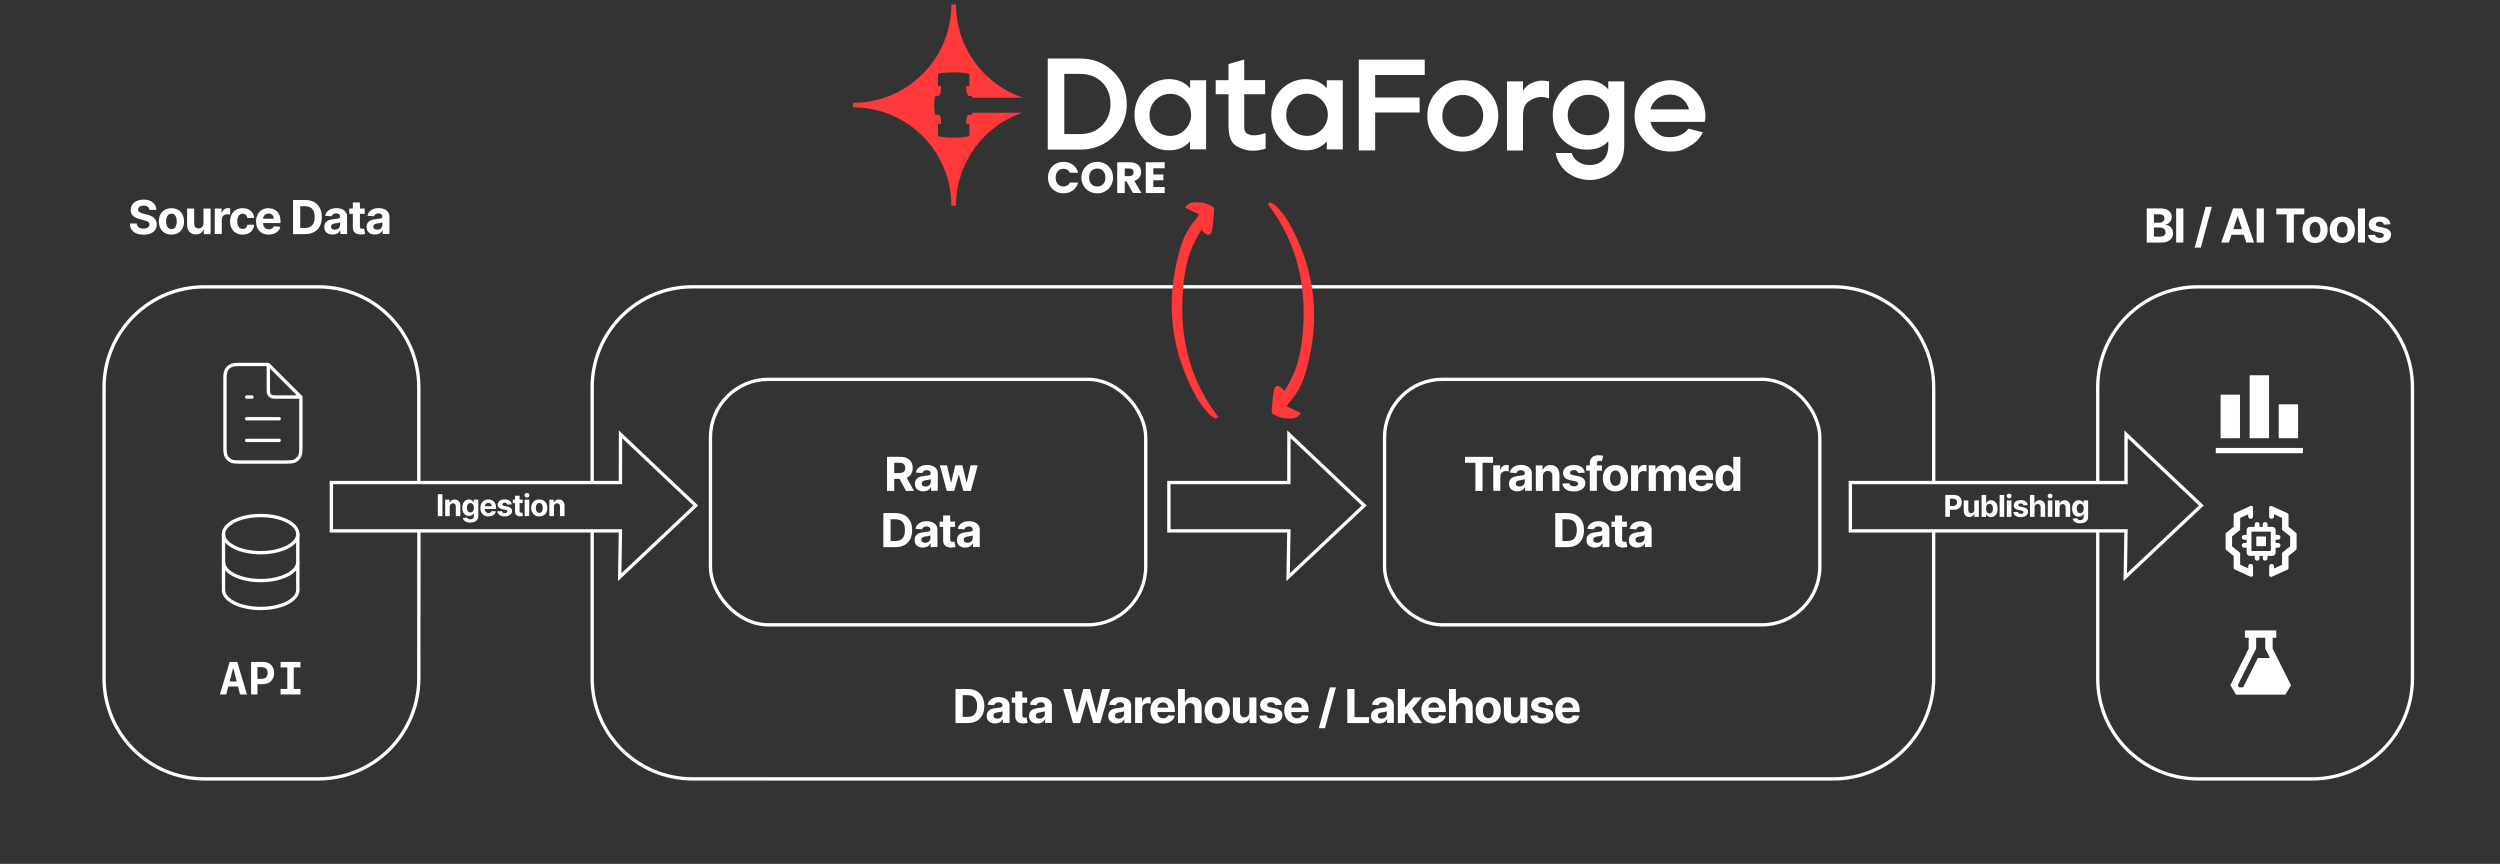 <?xml version="1.0" encoding="UTF-8"?>
<svg id="Layer_1" data-name="Layer 1" xmlns="http://www.w3.org/2000/svg" viewBox="0 0 746.67 258">
  <rect x="0" y="0" width="746.67" height="258" fill="#333333" stroke="none"/>
  <defs>
    <style>
      .cls-1 {
        isolation: isolate;
      }

      .cls-2, .cls-3, .cls-4, .cls-5, .cls-6 {
        fill: none;
      }

      .cls-2, .cls-4, .cls-5, .cls-6 {
        stroke: #fff;
      }

      .cls-2, .cls-6 {
        stroke-miterlimit: 133.33;
      }

      .cls-3, .cls-7, .cls-8, .cls-9 {
        stroke-width: 0px;
      }

      .cls-7 {
        fill: #ff3939;
      }

      .cls-4 {
        stroke-linejoin: round;
      }

      .cls-4, .cls-6 {
        stroke-linecap: round;
      }

      .cls-5 {
        stroke-miterlimit: 10;
      }

      .cls-8 {
        fill: #ff3939;
      }

      .cls-9 {
        fill: #fff;
      }
    </style>
  </defs>
  <path class="cls-4" d="M73.66,131.53h9.72M73.66,125.06h9.72M73.66,118.58h1.62M80.14,108.86h-7.77c-1.81,0-2.72,0-3.41.35-.61.31-1.1.81-1.42,1.42-.35.69-.35,1.6-.35,3.41v18.78c0,1.81,0,2.72.35,3.41.31.61.81,1.1,1.42,1.42.69.35,1.6.35,3.41.35h12.31c1.81,0,2.72,0,3.41-.35.61-.31,1.1-.81,1.42-1.42.35-.69.35-1.6.35-3.41v-14.25M80.14,108.86l9.72,9.72M80.14,108.86v7.12c0,.91,0,1.36.18,1.71.16.3.4.55.71.71.35.18.8.18,1.71.18h7.12"/>
  <g>
    <path class="cls-6" d="M66.75,176.18v-16.65"/>
    <path class="cls-6" d="M88.95,159.52v16.65"/>
    <path class="cls-2" d="M77.85,165.07c6.13,0,11.1-2.49,11.1-5.55s-4.97-5.55-11.1-5.55-11.1,2.49-11.1,5.55,4.97,5.55,11.1,5.55Z"/>
    <path class="cls-2" d="M88.95,167.85c0,3.07-4.97,5.55-11.1,5.55s-11.1-2.49-11.1-5.55"/>
    <path class="cls-2" d="M88.95,176.18c0,3.07-4.97,5.55-11.1,5.55s-11.1-2.49-11.1-5.55"/>
  </g>
  <g>
    <path class="cls-9" d="M68.59,203.53l1.02-3.94h.09l1.01,3.94h-2.12ZM71.7,207.41h2.07l-2.92-9.72h-2.26l-2.92,9.72h1.91l.62-2.38h2.89l.61,2.38Z"/>
    <path class="cls-9" d="M74.99,197.69v9.72h1.91v-3.08h1.55c2.09,0,3.43-1.29,3.43-3.31s-1.29-3.33-3.33-3.33h-3.55ZM76.9,199.26h1.16c1.25,0,1.88.58,1.88,1.74s-.63,1.74-1.88,1.74h-1.16v-3.49Z"/>
    <path class="cls-9" d="M89.74,207.41v-1.64h-2.01v-6.43h2.01v-1.64h-5.94v1.64h2.01v6.43h-2.01v1.64h5.94Z"/>
  </g>
  <path class="cls-9" d="M671.9,112.08h5.79v18.8h-5.79v-18.8ZM669.01,117.87h-5.79v13.02h5.79v-13.02ZM687.81,133.78h-26.03v1.59h26.03v-1.59ZM686.37,120.76h-5.79v10.12h5.79v-10.12Z"/>
  <g id="Layer_2" data-name="Layer 2">
    <g id="Q3_icons" data-name="Q3 icons">
      <path class="cls-9" d="M678.7,166.01c.53,0,.96-.43.96-.96v-1.45h.72c.4,0,.72-.32.72-.72s-.32-.72-.72-.72h-.72v-.96h.72c.4,0,.72-.32.72-.72s-.32-.72-.72-.72h-.72v-1.45c0-.53-.43-.96-.96-.96h-1.45v-.72c0-.4-.32-.72-.72-.72s-.72.32-.72.72v.72h-.96v-.72c0-.4-.32-.72-.72-.72s-.72.32-.72.72v.72h-1.45c-.53,0-.96.43-.96.96v1.45h-.72c-.4,0-.72.32-.72.72s.32.72.72.72h.72v.96h-.72c-.4,0-.72.32-.72.72s.32.72.72.72h.72v1.45c0,.53.43.96.96.96h1.45v.72c0,.4.32.72.72.72s.72-.32.72-.72v-.72h.96v.72c0,.4.32.72.72.72s.72-.32.72-.72v-.72h1.45ZM672.43,158.79h5.78v5.78h-5.78v-5.78Z"/>
      <rect class="cls-9" x="673.88" y="160.23" width="2.89" height="2.89"/>
      <g>
        <path class="cls-9" d="M685.73,159.12l-2.22-1.83v-3.57c0-.19-.12-.36-.29-.43l-4.77-2.17h-.19l-.29.1-.24.14v2.89c0,.4.32.72.72.72s.72-.32.72-.72v-.67l2.41,1.11v3.57l.72.58,1.69,1.35v2.99l-1.69,1.35-.72.58v3.57l-2.41,1.11v-.63c0-.4-.32-.72-.72-.72s-.72.32-.72.72v2.89l.24.14.29.1h.19l4.77-2.17c.17-.08.29-.24.29-.43v-3.61l2.22-1.83c.13-.09.2-.23.19-.39v-4.34c.02-.16-.06-.31-.19-.39Z"/>
        <path class="cls-9" d="M672.38,151.08h-.19l-4.77,2.22c-.17.08-.29.24-.29.43v3.57l-2.22,1.83c-.14.08-.21.23-.19.39v4.34c0,.15.06.3.19.39l2.22,1.83v3.57c0,.19.12.36.29.43l4.77,2.17h.19l.29-.1.24-.14v-2.89c0-.4-.32-.72-.72-.72s-.72.32-.72.72v.63l-2.41-1.11v-3.52l-.72-.58-1.69-1.35v-2.99l1.69-1.35.72-.58v-3.57l2.41-1.11v.63c0,.4.32.72.72.72s.72-.32.72-.72v-2.89l-.24-.14-.29-.1Z"/>
      </g>
    </g>
  </g>
  <g>
    <path class="cls-9" d="M670.49,188.28v2.2h1.12v3.25l-5.46,10.91,1.68,2.84h14.73l1.7-2.84h-.03l-5.46-10.91v-3.25h1.08v-2.2h-9.35ZM673.84,190.48h2.72v3.21h-.02l1.43,2.84h-3.63l-4.38,8.75h-1.25l-.36-.62,5.46-10.93h.03v-3.25h0Z"/>
    <path class="cls-3" d="M673.85,190.48v3.25h-.04l-5.46,10.93.36.62h1.26l4.38-8.75h3.62l-1.43-2.83h.02v-3.22h-2.71Z"/>
  </g>
  <g>
    <path class="cls-9" d="M332.53,40.78c2.65-2.59,3.99-5.82,3.99-9.59v-.11c0-3.82-1.37-7.1-4.04-9.69s-5.98-3.91-9.83-3.91h-9.72v27.2h9.72c3.91,0,7.24-1.31,9.89-3.91h0ZM317.87,40.04v-17.97h4.78c2.62,0,4.81.85,6.5,2.51,1.67,1.67,2.51,3.85,2.51,6.47s-.85,4.72-2.51,6.42-3.85,2.57-6.53,2.57h-4.78.03Z"/>
    <path class="cls-9" d="M360.22,44.63v-20.65h-4.78v2.38c-1.61-1.8-3.71-2.73-6.31-2.73s-5.3,1.04-7.29,3.11h0c-1.99,2.08-3,4.62-3,7.54s1.01,5.41,3,7.48,4.45,3.14,7.26,3.14,4.7-.9,6.31-2.68v2.38h4.81v.03ZM355.75,34.31c0,1.69-.63,3.2-1.83,4.42-1.23,1.23-2.7,1.86-4.4,1.86s-3.2-.63-4.4-1.83-1.8-2.7-1.8-4.42.6-3.22,1.8-4.45,2.68-1.86,4.4-1.86,3.17.63,4.4,1.88,1.83,2.73,1.83,4.42h0v-.03Z"/>
    <path class="cls-9" d="M366.94,37.88c0,2.95.82,4.89,2.43,5.79,1.58.9,3.14,1.34,4.67,1.34s2.46-.19,3.82-.57h.14v-4.7l-.25.08c-1.28.41-2.38.6-3.28.6s-1.2-.16-1.88-.44c-.66-.27-.98-.98-.98-2.16v-9.67h6.23v-4.21h-6.23v-6.17l-4.7,1.37v4.81h-3.82v4.21h3.82v9.72h.03Z"/>
    <path class="cls-9" d="M389.96,44.93c2.59,0,4.7-.9,6.31-2.68v2.38h4.78v-20.65h-4.78v2.38c-1.61-1.8-3.71-2.73-6.31-2.73s-5.3,1.04-7.29,3.11h0c-1.99,2.08-3,4.62-3,7.54s1.01,5.41,3,7.48,4.45,3.14,7.26,3.14h.03v.03ZM384.15,34.31c0-1.72.6-3.22,1.8-4.45s2.68-1.86,4.4-1.86,3.17.63,4.4,1.88c1.23,1.26,1.83,2.73,1.83,4.42s-.63,3.2-1.83,4.42c-1.23,1.23-2.7,1.86-4.4,1.86s-3.2-.63-4.4-1.83-1.8-2.7-1.8-4.42h0v-.03Z"/>
    <polygon class="cls-9" points="405.83 44.93 410.72 44.93 410.72 33.6 423.99 33.6 423.99 29.12 410.72 29.12 410.72 22.4 425.52 22.4 425.52 17.81 405.83 17.81 405.83 44.93"/>
    <path class="cls-9" d="M436.91,23.96c-2.92,0-5.43,1.04-7.51,3.11s-3.11,4.59-3.11,7.51,1.04,5.46,3.11,7.54c2.08,2.08,4.59,3.14,7.51,3.14s5.41-1.07,7.48-3.14c2.08-2.08,3.11-4.62,3.11-7.54s-1.04-5.41-3.09-7.48-4.59-3.14-7.48-3.14h-.03ZM442.97,34.58c0,1.69-.6,3.2-1.78,4.42s-2.62,1.86-4.29,1.86-3.14-.63-4.34-1.86c-1.17-1.23-1.78-2.7-1.78-4.42s.6-3.17,1.78-4.4,2.65-1.83,4.34-1.83,3.14.63,4.31,1.83c1.17,1.23,1.78,2.7,1.78,4.4h-.03Z"/>
    <path class="cls-9" d="M460.72,24.07c-1.2,0-2.38.27-3.5.85-.96.46-1.72,1.2-2.35,2.18v-2.79h-4.78v20.65h4.78v-10.46c0-2.08.6-3.52,1.83-4.31,1.23-.82,2.43-1.23,3.52-1.23s1.42.14,2.18.38l.25.08v-5.13h-.16c-.63-.14-1.23-.19-1.78-.19h0v-.03Z"/>
    <path class="cls-9" d="M480.33,26.66c-1.61-1.78-3.71-2.68-6.31-2.7h-.22c-2.79,0-5.19.98-7.13,2.95-1.94,1.97-2.92,4.45-2.92,7.43s.98,5.41,2.92,7.37c1.94,1.97,4.42,2.98,7.37,2.98s4.72-.85,6.31-2.51v1.15c0,1.99-.55,3.52-1.56,4.48s-2.32,1.47-3.91,1.47-2.27-.27-3.28-.85c-1.01-.55-1.72-1.42-2.16-2.59l-.05-.14h-4.78l.05.25c.6,2.54,1.86,4.48,3.8,5.82,1.91,1.31,4.07,1.99,6.44,1.99s5.3-.96,7.26-2.81c1.97-1.86,2.95-4.45,2.95-7.7v-18.93h-4.78v2.35h-.03ZM478.8,30.05c1.2,1.17,1.83,2.62,1.83,4.29s-.63,3.11-1.83,4.29c-1.23,1.17-2.7,1.75-4.4,1.75s-3.17-.57-4.37-1.75c-1.2-1.15-1.8-2.59-1.8-4.29s.6-3.14,1.8-4.29c1.2-1.15,2.68-1.75,4.4-1.75s3.22.6,4.42,1.75h-.05Z"/>
    <path class="cls-9" d="M509.14,32.75c-.44-2.51-1.64-4.62-3.55-6.28s-4.21-2.51-6.8-2.51-5.41,1.04-7.48,3.11c-2.08,2.08-3.11,4.62-3.11,7.56s1.04,5.43,3.06,7.51,4.56,3.11,7.54,3.11,3.88-.49,5.68-1.5c1.83-.98,3.17-2.35,3.99-3.99l.11-.22-4.23-1.12-.08.08c-1.37,1.64-3.2,2.46-5.46,2.46s-2.79-.44-3.88-1.31c-1.04-.82-1.69-1.91-1.97-3.25h16.19v-.14c.16-.55.22-1.09.22-1.64s-.08-1.26-.22-1.86h0v-.03ZM494.89,29.58c1.07-.9,2.35-1.34,3.85-1.34s2.79.46,3.82,1.34c.98.85,1.61,1.88,1.88,3.09h-11.52c.3-1.2.96-2.24,1.94-3.09h.03Z"/>
  </g>
  <path class="cls-8" d="M290.48,33.65c-.08.41-.19.66-.3.66h-1.15c-.22.41-.46,1.17-.46,2.7h.96v3.5c0,.33-2.1.6-4.7.6s-4.7-.27-4.7-.6v-3.5h.96c0-1.53-.22-2.29-.46-2.7h-1.15c-.25,0-.46-1.28-.46-2.84s.22-2.84.46-2.84h.98c.27-.33.6-1.07.6-2.92h-.93v-3.5c0-.33,2.1-.6,4.7-.6s4.7.27,4.7.6v3.5h-.96c0,1.83.33,2.59.6,2.92h.98c.11,0,.19.22.27.55h15.13c-11.63-3.88-20.02-14.88-20.02-27.83h-1.39c0,16.22-13.14,29.36-29.36,29.36v1.34c16.22,0,29.36,13.14,29.36,29.36h1.39c0-12.84,8.25-23.76,19.74-27.75h-14.8Z"/>
  <g class="cls-1">
    <g class="cls-1">
      <path class="cls-9" d="M313.59,50.61c.39-.71.94-1.27,1.65-1.66s1.5-.6,2.39-.6c1.09,0,2.03.29,2.81.87.78.58,1.3,1.36,1.56,2.36h-2.46c-.18-.38-.44-.68-.78-.88s-.72-.3-1.15-.3c-.69,0-1.25.24-1.68.72-.43.48-.64,1.12-.64,1.93s.21,1.45.64,1.93c.43.48.99.72,1.68.72.43,0,.81-.1,1.15-.3s.6-.49.78-.88h2.46c-.26,1-.78,1.78-1.56,2.35-.78.57-1.71.86-2.81.86-.89,0-1.69-.2-2.39-.6s-1.25-.95-1.65-1.66c-.39-.71-.59-1.52-.59-2.43s.2-1.72.59-2.43Z"/>
      <path class="cls-9" d="M325.34,57.15c-.72-.4-1.29-.96-1.72-1.68-.42-.72-.64-1.53-.64-2.43s.21-1.71.64-2.42c.42-.72,1-1.28,1.72-1.68.72-.4,1.51-.6,2.38-.6s1.66.2,2.38.6c.72.4,1.29.96,1.7,1.68.42.72.62,1.52.62,2.42s-.21,1.71-.63,2.43c-.42.72-.99,1.28-1.7,1.68-.72.4-1.51.6-2.37.6s-1.66-.2-2.38-.6ZM329.49,54.97c.44-.49.66-1.14.66-1.94s-.22-1.46-.66-1.95c-.44-.49-1.03-.73-1.76-.73s-1.33.24-1.78.72c-.44.48-.66,1.13-.66,1.95s.22,1.46.66,1.95c.44.48,1.03.73,1.78.73s1.32-.24,1.76-.73Z"/>
      <path class="cls-9" d="M338.37,57.66l-1.91-3.47h-.54v3.47h-2.24v-9.2h3.76c.72,0,1.34.13,1.85.38s.89.6,1.15,1.04c.25.44.38.93.38,1.47,0,.61-.17,1.16-.52,1.64s-.85.82-1.53,1.02l2.12,3.64h-2.53ZM335.92,52.6h1.39c.41,0,.72-.1.93-.3.21-.2.31-.48.31-.85s-.1-.62-.31-.83c-.21-.2-.51-.3-.93-.3h-1.39v2.28Z"/>
      <path class="cls-9" d="M344.46,50.25v1.86h3v1.73h-3v2.02h3.39v1.8h-5.64v-9.2h5.64v1.8h-3.39Z"/>
    </g>
  </g>
  <path class="cls-5" d="M125.11,158.5l-.03,44.13c0,16.57-13.43,30-30,30h-34c-16.57,0-30-13.43-30-30v-86.96c0-16.57,13.43-30,30-30h34c16.57,0,30,13.43,30,30v28.58"/>
  <rect class="cls-5" x="212.19" y="113.29" width="130" height="73.33" rx="17.33" ry="17.33"/>
  <rect class="cls-5" x="413.52" y="113.29" width="130" height="73.33" rx="17.33" ry="17.33"/>
  <path class="cls-5" d="M577.52,158.64v43.99c0,16.57-13.43,30-30,30H206.86c-16.57,0-30-13.43-30-30v-43.99"/>
  <path class="cls-5" d="M176.86,143.97v-28.31c0-16.57,13.43-30,30-30h340.67c16.57,0,30,13.43,30,30v28.64"/>
  <path class="cls-5" d="M626.52,144.31v-28.64c0-16.57,13.43-30,30-30h34c16.57,0,30,13.43,30,30v86.96c0,16.57-13.43,30-30,30h-34c-16.57,0-30-13.43-30-30v-43.99"/>
  <g>
    <path class="cls-9" d="M264.93,146.62v-10.18h4.02c.77,0,1.43.14,1.97.41.55.27.96.66,1.25,1.16s.43,1.08.43,1.76-.15,1.26-.44,1.74c-.29.49-.71.86-1.27,1.12-.55.26-1.22.39-2,.39h-2.69v-1.73h2.34c.41,0,.75-.06,1.02-.17.27-.11.47-.28.61-.51s.2-.51.2-.84-.07-.62-.2-.86-.34-.41-.61-.53-.62-.18-1.03-.18h-1.45v8.42h-2.15ZM270.43,141.99l2.53,4.63h-2.38l-2.48-4.63h2.32Z"/>
    <path class="cls-9" d="M275.79,146.77c-.49,0-.92-.09-1.3-.26-.38-.17-.68-.42-.9-.76-.22-.34-.33-.76-.33-1.26,0-.42.08-.78.23-1.07.16-.29.37-.52.64-.7.27-.18.57-.31.92-.4.34-.09.7-.15,1.08-.19.44-.05.8-.09,1.07-.13.27-.04.47-.1.59-.19.12-.08.18-.21.18-.37v-.03c0-.31-.1-.56-.3-.73-.2-.17-.48-.26-.84-.26-.38,0-.68.08-.91.25-.23.17-.38.38-.45.63l-1.96-.16c.1-.46.29-.87.59-1.21.29-.34.67-.6,1.13-.79.46-.18,1-.28,1.61-.28.42,0,.83.05,1.22.15.39.1.74.25,1.04.46s.54.48.72.8.26.72.26,1.17v5.15h-2.01v-1.06h-.06c-.12.24-.29.45-.49.63s-.45.32-.74.42c-.29.1-.62.15-1,.15ZM276.4,145.31c.31,0,.59-.06.83-.19s.43-.29.56-.5c.14-.21.2-.45.2-.72v-.81c-.07.04-.16.08-.27.12s-.24.07-.39.09-.29.05-.43.07-.27.04-.39.06c-.25.04-.47.09-.65.17-.19.08-.33.19-.43.32-.1.13-.15.3-.15.5,0,.29.1.51.32.66.21.15.48.23.8.23Z"/>
    <path class="cls-9" d="M282.78,146.62l-2.08-7.64h2.14l1.18,5.13h.07l1.23-5.13h2.1l1.25,5.1h.06l1.16-5.1h2.14l-2.07,7.64h-2.24l-1.31-4.8h-.09l-1.31,4.8h-2.24Z"/>
    <path class="cls-9" d="M267.44,163.42h-3.61v-10.18h3.64c1.02,0,1.91.2,2.65.61.74.41,1.31.99,1.71,1.75s.6,1.67.6,2.72-.2,1.97-.6,2.73c-.4.76-.97,1.35-1.72,1.75-.74.41-1.63.61-2.67.61ZM265.99,161.58h1.37c.64,0,1.17-.11,1.61-.34.44-.23.76-.58.98-1.06.22-.48.33-1.1.33-1.86s-.11-1.37-.33-1.84c-.22-.48-.55-.83-.98-1.05s-.97-.34-1.61-.34h-1.37v6.49Z"/>
    <path class="cls-9" d="M275.69,163.57c-.49,0-.92-.09-1.3-.26-.38-.17-.68-.42-.9-.76-.22-.34-.33-.76-.33-1.26,0-.42.08-.78.23-1.07.16-.29.37-.52.64-.7.27-.18.57-.31.92-.4.34-.09.7-.15,1.08-.19.44-.05.8-.09,1.07-.13.27-.04.47-.1.59-.19.12-.08.18-.21.18-.37v-.03c0-.31-.1-.56-.3-.73-.2-.17-.48-.26-.84-.26-.38,0-.68.08-.91.25-.23.17-.38.38-.45.63l-1.96-.16c.1-.46.29-.87.59-1.21.29-.34.67-.6,1.13-.79.46-.18,1-.28,1.61-.28.42,0,.83.05,1.22.15.39.1.74.25,1.04.46s.54.48.72.8.26.72.26,1.17v5.15h-2.01v-1.06h-.06c-.12.24-.29.45-.49.63s-.45.32-.74.42c-.29.1-.62.15-1,.15ZM276.3,162.11c.31,0,.59-.06.83-.19s.43-.29.56-.5c.14-.21.2-.45.2-.72v-.81c-.07.04-.16.08-.27.12s-.24.07-.39.09-.29.05-.43.07-.27.04-.39.06c-.25.04-.47.09-.65.17-.19.08-.33.19-.43.32-.1.13-.15.3-.15.5,0,.29.1.51.32.66.21.15.48.23.8.23Z"/>
    <path class="cls-9" d="M285.24,155.79v1.59h-4.6v-1.59h4.6ZM281.68,153.96h2.12v7.12c0,.2.03.35.09.46s.14.18.25.23c.11.04.23.06.38.06.1,0,.2,0,.3-.03.1-.02.18-.03.23-.04l.33,1.58c-.11.03-.26.07-.45.12s-.43.07-.7.08c-.51.02-.96-.05-1.34-.2-.38-.16-.68-.4-.89-.73-.21-.33-.32-.74-.31-1.24v-7.4Z"/>
    <path class="cls-9" d="M288.33,163.57c-.49,0-.92-.09-1.3-.26-.38-.17-.68-.42-.9-.76-.22-.34-.33-.76-.33-1.26,0-.42.08-.78.23-1.07.16-.29.37-.52.64-.7.27-.18.57-.31.92-.4.34-.09.7-.15,1.08-.19.44-.05.8-.09,1.07-.13.27-.04.47-.1.59-.19.12-.08.18-.21.18-.37v-.03c0-.31-.1-.56-.3-.73-.2-.17-.48-.26-.84-.26-.38,0-.68.08-.91.25-.23.17-.38.38-.45.63l-1.96-.16c.1-.46.29-.87.59-1.21.29-.34.67-.6,1.13-.79.46-.18,1-.28,1.61-.28.42,0,.83.05,1.22.15.39.1.74.25,1.04.46s.54.48.72.8.26.72.26,1.17v5.15h-2.01v-1.06h-.06c-.12.24-.29.45-.49.63s-.45.32-.74.42c-.29.1-.62.15-1,.15ZM288.94,162.11c.31,0,.59-.06.83-.19s.43-.29.56-.5c.14-.21.2-.45.2-.72v-.81c-.07.04-.16.08-.27.12s-.24.07-.39.09-.29.05-.43.07-.27.04-.39.06c-.25.04-.47.09-.65.17-.19.08-.33.19-.43.32-.1.13-.15.3-.15.5,0,.29.1.51.32.66.21.15.48.23.8.23Z"/>
  </g>
  <g>
    <path class="cls-9" d="M437.55,138.22v-1.77h8.36v1.77h-3.12v8.41h-2.13v-8.41h-3.12Z"/>
    <path class="cls-9" d="M445.99,146.62v-7.64h2.05v1.33h.08c.14-.47.37-.83.7-1.08.33-.24.71-.37,1.13-.37.11,0,.22,0,.34.02.12.01.23.03.32.05v1.88c-.1-.03-.24-.06-.41-.08-.18-.02-.34-.04-.48-.04-.31,0-.59.07-.83.2-.24.13-.44.32-.58.56s-.21.51-.21.83v4.32h-2.12Z"/>
    <path class="cls-9" d="M453.22,146.77c-.49,0-.92-.09-1.3-.26-.38-.17-.68-.42-.9-.76-.22-.34-.33-.76-.33-1.26,0-.42.08-.78.23-1.07.16-.29.37-.52.64-.7.27-.18.57-.31.92-.4.34-.09.7-.15,1.08-.19.44-.05.8-.09,1.07-.13.27-.04.47-.1.59-.19.12-.08.18-.21.18-.37v-.03c0-.31-.1-.56-.3-.73-.2-.17-.48-.26-.84-.26-.38,0-.68.08-.91.25-.23.17-.38.38-.45.63l-1.96-.16c.1-.46.29-.87.59-1.21.29-.34.67-.6,1.13-.79.46-.18,1-.28,1.61-.28.42,0,.83.05,1.22.15.39.1.74.25,1.04.46s.54.48.72.8.26.72.26,1.17v5.15h-2.01v-1.06h-.06c-.12.24-.29.45-.49.63s-.45.32-.74.42c-.29.1-.62.15-1,.15ZM453.83,145.31c.31,0,.59-.06.83-.19s.43-.29.56-.5c.14-.21.2-.45.2-.72v-.81c-.07.04-.16.08-.27.12s-.24.07-.39.09-.29.05-.43.07-.27.04-.39.06c-.25.04-.47.09-.65.17-.19.08-.33.19-.43.32-.1.13-.15.3-.15.5,0,.29.1.51.32.66.21.15.48.23.8.23Z"/>
    <path class="cls-9" d="M460.82,142.21v4.42h-2.12v-7.64h2.02v1.35h.09c.17-.44.45-.8.85-1.06.4-.26.88-.39,1.45-.39.53,0,.99.12,1.39.35.39.23.7.56.92.99.22.43.33.94.33,1.53v4.86h-2.12v-4.48c0-.47-.12-.83-.36-1.1-.24-.26-.58-.39-1-.39-.29,0-.54.06-.75.18-.22.12-.39.3-.51.53-.12.23-.18.51-.19.84Z"/>
    <path class="cls-9" d="M473.3,141.17l-1.94.12c-.03-.17-.1-.32-.21-.45-.11-.13-.25-.24-.43-.32-.18-.08-.39-.12-.63-.12-.33,0-.6.07-.83.21s-.34.32-.34.55c0,.18.07.34.22.46.15.13.4.23.75.3l1.38.28c.74.15,1.3.4,1.66.74.36.34.55.78.55,1.33,0,.5-.15.94-.44,1.32-.29.38-.7.67-1.2.88-.51.21-1.09.32-1.76.32-1.01,0-1.82-.21-2.41-.63-.6-.42-.95-1-1.05-1.73l2.08-.11c.06.31.21.54.46.7s.55.24.93.24.67-.07.9-.22c.23-.14.34-.33.35-.56,0-.19-.08-.35-.24-.48-.16-.12-.4-.22-.74-.29l-1.32-.26c-.75-.15-1.3-.41-1.66-.78-.36-.37-.54-.84-.54-1.41,0-.49.13-.91.4-1.27s.64-.63,1.13-.82c.49-.19,1.05-.29,1.71-.29.96,0,1.72.2,2.28.61.55.41.88.96.97,1.67Z"/>
    <path class="cls-9" d="M478.45,138.99v1.59h-4.71v-1.59h4.71ZM474.82,146.62v-8.19c0-.55.11-1.01.33-1.38.22-.36.51-.64.89-.82s.81-.27,1.29-.27c.32,0,.62.03.89.07.27.05.47.09.6.13l-.38,1.59c-.08-.03-.18-.05-.31-.07-.12-.02-.24-.04-.37-.04-.31,0-.53.07-.65.22-.12.14-.18.35-.18.6v8.15h-2.11Z"/>
    <path class="cls-9" d="M482.47,146.77c-.77,0-1.44-.17-2-.5-.56-.33-1-.79-1.3-1.38s-.46-1.28-.46-2.06.15-1.48.46-2.07c.3-.59.74-1.05,1.3-1.38s1.23-.49,2-.49,1.44.16,2,.49c.56.33,1,.79,1.3,1.38.3.59.46,1.28.46,2.07s-.15,1.47-.46,2.06c-.31.59-.74,1.05-1.3,1.38-.56.33-1.23.5-2,.5ZM482.48,145.13c.35,0,.65-.1.88-.3.24-.2.41-.47.53-.82.12-.35.18-.74.18-1.19s-.06-.84-.18-1.19c-.12-.35-.3-.62-.53-.83s-.53-.3-.88-.3-.65.1-.89.3-.42.48-.54.83c-.12.35-.18.74-.18,1.19s.06.84.18,1.19c.12.35.3.62.54.82.24.2.54.3.89.3Z"/>
    <path class="cls-9" d="M487.15,146.62v-7.64h2.05v1.33h.08c.14-.47.37-.83.7-1.08.33-.24.71-.37,1.13-.37.11,0,.22,0,.34.02.12.01.23.03.32.05v1.88c-.1-.03-.24-.06-.41-.08-.18-.02-.34-.04-.48-.04-.31,0-.59.07-.83.2-.24.13-.44.32-.58.56-.14.24-.21.51-.21.83v4.32h-2.12Z"/>
    <path class="cls-9" d="M492.41,146.62v-7.64h2.02v1.35h.09c.16-.45.42-.8.79-1.06.37-.26.82-.39,1.33-.39s.97.13,1.34.39c.37.26.61.61.74,1.06h.08c.16-.44.44-.79.85-1.05s.89-.39,1.45-.39c.71,0,1.29.23,1.74.68.45.45.67,1.09.67,1.92v5.14h-2.11v-4.72c0-.42-.11-.74-.34-.96-.23-.21-.51-.32-.84-.32-.38,0-.68.12-.9.37-.21.24-.32.56-.32.96v4.66h-2.05v-4.76c0-.38-.11-.67-.32-.89-.21-.22-.5-.33-.84-.33-.24,0-.45.06-.63.18-.19.12-.34.28-.45.49-.11.21-.16.46-.16.74v4.58h-2.12Z"/>
    <path class="cls-9" d="M508.19,146.77c-.79,0-1.46-.16-2.03-.48-.57-.32-1-.77-1.31-1.36-.3-.59-.46-1.29-.46-2.09s.15-1.47.46-2.07c.31-.59.74-1.06,1.29-1.39.55-.33,1.21-.5,1.96-.5.5,0,.97.08,1.41.24.44.16.82.4,1.14.72s.58.73.76,1.21c.18.49.27,1.05.27,1.7v.58h-6.45v-1.31h4.45c0-.3-.07-.58-.2-.81-.13-.24-.32-.42-.55-.55-.23-.13-.5-.2-.81-.2s-.61.07-.85.22-.44.34-.58.59c-.14.25-.21.52-.21.82v1.25c0,.38.07.7.21.98.14.28.34.49.6.64.26.15.57.22.92.22.24,0,.45-.03.65-.1.2-.07.36-.17.5-.3.14-.13.25-.29.32-.49l1.96.13c-.1.47-.3.88-.61,1.23s-.7.62-1.18.82c-.48.19-1.04.29-1.67.29Z"/>
    <path class="cls-9" d="M515.43,146.75c-.58,0-1.1-.15-1.57-.45-.47-.3-.84-.74-1.11-1.33s-.41-1.3-.41-2.16.14-1.6.42-2.18c.28-.58.66-1.02,1.13-1.31.47-.29.98-.43,1.54-.43.43,0,.79.07,1.07.22.29.14.52.32.7.54.18.21.31.42.41.63h.06v-3.83h2.11v10.18h-2.09v-1.22h-.09c-.1.21-.24.42-.42.63s-.42.38-.7.51c-.29.14-.64.2-1.05.2ZM516.1,145.06c.34,0,.63-.09.87-.28.24-.19.42-.45.55-.79.13-.34.19-.73.19-1.19s-.06-.85-.19-1.18c-.13-.33-.31-.59-.55-.78-.24-.18-.53-.27-.87-.27s-.64.09-.88.28c-.24.19-.42.45-.54.79-.12.33-.18.72-.18,1.16s.06.84.19,1.18.3.61.54.8c.24.19.53.29.88.29Z"/>
    <path class="cls-9" d="M468.11,163.42h-3.61v-10.18h3.64c1.02,0,1.91.2,2.64.61.74.41,1.31.99,1.71,1.75s.6,1.67.6,2.72-.2,1.97-.6,2.73c-.4.76-.97,1.35-1.71,1.75-.74.41-1.63.61-2.67.61ZM466.65,161.58h1.37c.64,0,1.17-.11,1.61-.34.44-.23.76-.58.98-1.06.22-.48.33-1.1.33-1.86s-.11-1.37-.33-1.84c-.22-.48-.55-.83-.98-1.05-.43-.23-.97-.34-1.61-.34h-1.37v6.49Z"/>
    <path class="cls-9" d="M476.36,163.57c-.49,0-.92-.09-1.3-.26-.38-.17-.68-.42-.9-.76-.22-.34-.33-.76-.33-1.26,0-.42.08-.78.23-1.07.16-.29.37-.52.64-.7s.57-.31.92-.4c.34-.09.7-.15,1.08-.19.44-.05.8-.09,1.07-.13.27-.04.47-.1.59-.19s.18-.21.18-.37v-.03c0-.31-.1-.56-.29-.73-.2-.17-.48-.26-.84-.26-.38,0-.68.08-.91.25s-.38.38-.45.63l-1.96-.16c.1-.46.29-.87.59-1.21.29-.34.67-.6,1.13-.79s1-.28,1.61-.28c.42,0,.83.05,1.22.15.39.1.74.25,1.04.46.3.21.54.48.72.8s.26.72.26,1.17v5.15h-2.01v-1.06h-.06c-.12.24-.29.45-.49.63-.21.18-.45.32-.74.42-.29.1-.62.15-1,.15ZM476.97,162.11c.31,0,.59-.06.83-.19.24-.12.43-.29.56-.5.14-.21.2-.45.2-.72v-.81c-.07.04-.16.08-.27.12s-.24.07-.38.09-.29.05-.43.07-.27.04-.39.06c-.25.04-.47.09-.65.17-.19.08-.33.19-.43.32-.1.13-.15.3-.15.5,0,.29.11.51.32.66.21.15.48.23.8.23Z"/>
    <path class="cls-9" d="M485.9,155.79v1.59h-4.6v-1.59h4.6ZM482.35,153.96h2.12v7.12c0,.2.03.35.09.46s.14.18.25.23c.11.04.23.06.38.06.1,0,.2,0,.3-.03.1-.02.18-.03.23-.04l.33,1.58c-.11.03-.25.07-.45.12s-.43.07-.7.08c-.51.02-.96-.05-1.34-.2-.38-.16-.68-.4-.89-.73s-.32-.74-.31-1.24v-7.4Z"/>
    <path class="cls-9" d="M489,163.57c-.49,0-.92-.09-1.3-.26-.38-.17-.68-.42-.9-.76-.22-.34-.33-.76-.33-1.26,0-.42.08-.78.23-1.07.16-.29.37-.52.64-.7.27-.18.57-.31.92-.4.34-.09.7-.15,1.08-.19.44-.05.8-.09,1.07-.13.27-.04.47-.1.59-.19.12-.08.18-.21.18-.37v-.03c0-.31-.1-.56-.3-.73-.2-.17-.48-.26-.84-.26-.38,0-.68.08-.91.25-.23.17-.38.38-.45.63l-1.96-.16c.1-.46.29-.87.59-1.21.29-.34.67-.6,1.13-.79.46-.18,1-.28,1.61-.28.42,0,.83.05,1.22.15s.74.25,1.04.46c.3.21.54.48.72.8s.26.72.26,1.17v5.15h-2.01v-1.06h-.06c-.12.24-.29.45-.49.63-.21.18-.45.32-.74.42-.29.1-.62.15-1,.15ZM489.6,162.11c.31,0,.59-.06.83-.19.24-.12.43-.29.56-.5.14-.21.2-.45.2-.72v-.81c-.07.04-.16.08-.27.12s-.24.07-.39.09-.29.05-.43.07-.27.04-.39.06c-.25.04-.47.09-.65.17-.19.08-.33.19-.43.32-.1.13-.15.3-.15.5,0,.29.1.51.32.66.21.15.48.23.8.23Z"/>
  </g>
  <g>
    <path class="cls-9" d="M288.99,215.96h-3.61v-10.18h3.64c1.02,0,1.91.2,2.65.61.74.41,1.31.99,1.71,1.75s.6,1.67.6,2.72-.2,1.97-.6,2.73c-.4.76-.97,1.35-1.72,1.75-.74.41-1.63.61-2.67.61ZM287.53,214.11h1.37c.64,0,1.17-.11,1.61-.34.44-.23.76-.58.98-1.06.22-.48.33-1.1.33-1.86s-.11-1.37-.33-1.84c-.22-.48-.55-.83-.98-1.05s-.97-.34-1.61-.34h-1.37v6.49Z"/>
    <path class="cls-9" d="M297.23,216.1c-.49,0-.92-.09-1.3-.26-.38-.17-.68-.42-.9-.76-.22-.34-.33-.76-.33-1.26,0-.42.08-.78.23-1.07.16-.29.37-.52.64-.7.27-.18.57-.31.92-.4.34-.09.7-.15,1.08-.19.44-.05.8-.09,1.07-.13.27-.04.47-.1.59-.19.12-.08.18-.21.18-.37v-.03c0-.31-.1-.56-.3-.73-.2-.17-.48-.26-.84-.26-.38,0-.68.08-.91.25-.23.17-.38.38-.45.63l-1.96-.16c.1-.46.29-.87.59-1.21.29-.34.67-.6,1.13-.79.46-.18,1-.28,1.61-.28.42,0,.83.05,1.22.15.39.1.74.25,1.04.46s.54.48.72.8.26.72.26,1.17v5.15h-2.01v-1.06h-.06c-.12.24-.29.45-.49.63s-.45.32-.74.42c-.29.1-.62.15-1,.15ZM297.84,214.64c.31,0,.59-.06.83-.19s.43-.29.56-.5c.14-.21.2-.45.2-.72v-.81c-.07.04-.16.08-.27.12s-.24.07-.39.09-.29.05-.43.07-.27.04-.39.06c-.25.04-.47.09-.65.17-.19.08-.33.19-.43.32-.1.13-.15.3-.15.5,0,.29.1.51.32.66.21.15.48.23.8.23Z"/>
    <path class="cls-9" d="M306.78,208.32v1.59h-4.6v-1.59h4.6ZM303.22,206.49h2.12v7.12c0,.2.03.35.09.46s.14.18.25.23c.11.04.23.06.38.06.1,0,.2,0,.3-.03.1-.02.18-.03.23-.04l.33,1.58c-.11.03-.26.07-.45.12s-.43.07-.7.08c-.51.02-.96-.05-1.34-.2-.38-.16-.68-.4-.89-.73-.21-.33-.32-.74-.31-1.24v-7.4Z"/>
    <path class="cls-9" d="M309.87,216.1c-.49,0-.92-.09-1.3-.26-.38-.17-.68-.42-.9-.76-.22-.34-.33-.76-.33-1.26,0-.42.08-.78.23-1.07.16-.29.37-.52.64-.7.27-.18.57-.31.92-.4.34-.09.7-.15,1.08-.19.44-.05.8-.09,1.07-.13.27-.04.47-.1.59-.19.12-.08.18-.21.18-.37v-.03c0-.31-.1-.56-.3-.73-.2-.17-.48-.26-.84-.26-.38,0-.68.08-.91.25-.23.17-.38.38-.45.63l-1.96-.16c.1-.46.29-.87.59-1.21.29-.34.67-.6,1.13-.79.46-.18,1-.28,1.61-.28.42,0,.83.05,1.22.15.39.1.74.25,1.04.46s.54.48.72.8.26.72.26,1.17v5.15h-2.01v-1.06h-.06c-.12.24-.29.45-.49.63s-.45.32-.74.42c-.29.1-.62.15-1,.15ZM310.48,214.64c.31,0,.59-.06.83-.19s.43-.29.56-.5c.14-.21.2-.45.2-.72v-.81c-.07.04-.16.08-.27.12s-.24.07-.39.09-.29.05-.43.07-.27.04-.39.06c-.25.04-.47.09-.65.17-.19.08-.33.19-.43.32-.1.13-.15.3-.15.5,0,.29.1.51.32.66.21.15.48.23.8.23Z"/>
    <path class="cls-9" d="M320.47,215.96l-2.91-10.18h2.35l1.69,7.07h.08l1.86-7.07h2.01l1.85,7.09h.09l1.69-7.09h2.35l-2.91,10.18h-2.1l-1.94-6.66h-.08l-1.93,6.66h-2.1Z"/>
    <path class="cls-9" d="M333.53,216.1c-.49,0-.92-.09-1.3-.26-.38-.17-.68-.42-.9-.76-.22-.34-.33-.76-.33-1.26,0-.42.08-.78.23-1.07.16-.29.37-.52.64-.7.27-.18.57-.31.92-.4.34-.09.7-.15,1.08-.19.44-.05.8-.09,1.07-.13.27-.04.47-.1.59-.19.12-.08.18-.21.18-.37v-.03c0-.31-.1-.56-.3-.73-.2-.17-.48-.26-.84-.26-.38,0-.68.08-.91.25-.23.17-.38.38-.45.63l-1.96-.16c.1-.46.29-.87.59-1.21.29-.34.67-.6,1.13-.79.46-.18,1-.28,1.61-.28.42,0,.83.05,1.22.15.39.1.74.25,1.04.46s.54.48.72.8.26.72.26,1.17v5.15h-2.01v-1.06h-.06c-.12.24-.29.45-.49.63s-.45.32-.74.42c-.29.1-.62.15-1,.15ZM334.14,214.64c.31,0,.59-.06.83-.19s.43-.29.56-.5c.14-.21.2-.45.2-.72v-.81c-.07.04-.16.08-.27.12s-.24.07-.39.09-.29.05-.43.07-.27.04-.39.06c-.25.04-.47.09-.65.17-.19.08-.33.19-.43.32-.1.13-.15.3-.15.5,0,.29.1.51.32.66.21.15.48.23.8.23Z"/>
    <path class="cls-9" d="M339.02,215.96v-7.64h2.05v1.33h.08c.14-.47.37-.83.7-1.08.33-.24.71-.37,1.13-.37.11,0,.22,0,.34.02.12.01.23.03.32.05v1.88c-.1-.03-.24-.06-.41-.08-.18-.02-.34-.04-.48-.04-.31,0-.59.07-.83.2-.24.13-.44.32-.58.56s-.21.51-.21.83v4.32h-2.12Z"/>
    <path class="cls-9" d="M347.4,216.11c-.79,0-1.46-.16-2.03-.48-.56-.32-1-.77-1.31-1.36-.3-.59-.46-1.29-.46-2.09s.15-1.47.46-2.07c.31-.59.74-1.06,1.29-1.39.55-.33,1.21-.5,1.96-.5.5,0,.97.08,1.41.24.44.16.82.4,1.14.72.33.32.58.73.76,1.21.18.49.27,1.05.27,1.7v.58h-6.45v-1.31h4.45c0-.3-.07-.58-.2-.81-.13-.24-.32-.42-.55-.55-.23-.13-.5-.2-.81-.2s-.61.07-.85.22-.44.34-.58.59-.21.52-.21.82v1.25c0,.38.07.7.21.98.14.28.34.49.6.64.26.15.56.22.92.22.24,0,.45-.03.65-.1s.36-.17.5-.3c.14-.13.25-.29.32-.49l1.96.13c-.1.47-.3.88-.61,1.23-.31.35-.7.62-1.18.82-.48.19-1.04.29-1.67.29Z"/>
    <path class="cls-9" d="M353.94,211.54v4.42h-2.12v-10.18h2.06v3.89h.09c.17-.45.45-.8.84-1.06.38-.26.87-.38,1.45-.38.53,0,.99.12,1.39.34.4.23.7.56.92.99.22.43.33.94.33,1.54v4.86h-2.12v-4.48c0-.47-.12-.84-.36-1.1s-.58-.39-1.01-.39c-.29,0-.54.06-.76.18-.22.12-.39.3-.52.53-.12.23-.19.51-.19.84Z"/>
    <path class="cls-9" d="M363.55,216.11c-.77,0-1.44-.17-2-.5-.56-.33-1-.79-1.3-1.38-.3-.59-.46-1.28-.46-2.06s.15-1.48.46-2.07c.31-.59.74-1.05,1.3-1.38.56-.33,1.23-.49,2-.49s1.44.16,2,.49c.56.33,1,.79,1.3,1.38.3.59.46,1.28.46,2.07s-.15,1.47-.46,2.06c-.31.59-.74,1.05-1.3,1.38-.56.33-1.23.5-2,.5ZM363.56,214.47c.35,0,.65-.1.88-.3.24-.2.41-.47.53-.82.12-.35.18-.74.18-1.19s-.06-.84-.18-1.19c-.12-.35-.3-.62-.53-.83s-.53-.3-.88-.3-.65.1-.89.3-.42.48-.54.83c-.12.35-.18.74-.18,1.19s.06.84.18,1.19c.12.35.3.62.54.82.24.2.54.3.89.3Z"/>
    <path class="cls-9" d="M373.13,212.71v-4.39h2.12v7.64h-2.03v-1.39h-.08c-.17.45-.46.81-.86,1.08-.4.27-.89.41-1.46.41-.51,0-.96-.12-1.35-.35-.39-.23-.69-.56-.91-.99-.22-.43-.33-.94-.33-1.54v-4.86h2.12v4.48c0,.45.12.81.36,1.07.24.26.56.39.96.39.25,0,.49-.06.72-.18.22-.12.4-.29.54-.52.14-.23.2-.52.2-.86Z"/>
    <path class="cls-9" d="M382.83,210.5l-1.94.12c-.03-.17-.1-.32-.21-.45-.11-.13-.25-.24-.43-.32s-.39-.12-.63-.12c-.33,0-.6.07-.83.21-.23.14-.34.32-.34.55,0,.18.07.34.22.46s.4.23.75.3l1.38.28c.74.15,1.3.4,1.66.74.36.34.55.78.55,1.33,0,.5-.15.94-.44,1.32-.29.38-.69.67-1.2.88-.51.21-1.09.32-1.76.32-1.01,0-1.82-.21-2.41-.63-.6-.42-.95-1-1.05-1.73l2.08-.11c.06.31.22.54.46.7.24.16.55.24.93.24s.67-.07.9-.22c.23-.14.34-.33.35-.56,0-.19-.08-.35-.24-.48-.16-.12-.4-.22-.74-.29l-1.32-.26c-.75-.15-1.3-.41-1.66-.78-.36-.37-.54-.84-.54-1.41,0-.49.13-.91.4-1.27.27-.35.64-.63,1.13-.82.49-.19,1.05-.29,1.71-.29.96,0,1.72.2,2.28.61.56.41.88.96.97,1.67Z"/>
    <path class="cls-9" d="M387.36,216.11c-.79,0-1.46-.16-2.03-.48-.56-.32-1-.77-1.31-1.36-.3-.59-.46-1.29-.46-2.09s.15-1.47.46-2.07c.31-.59.74-1.06,1.29-1.39.55-.33,1.21-.5,1.96-.5.5,0,.97.08,1.41.24.44.16.82.4,1.14.72.33.32.58.73.76,1.21.18.49.27,1.05.27,1.7v.58h-6.45v-1.31h4.45c0-.3-.07-.58-.2-.81-.13-.24-.32-.42-.55-.55-.23-.13-.5-.2-.81-.2s-.61.07-.85.22-.44.34-.58.59-.21.52-.21.82v1.25c0,.38.07.7.21.98.14.28.34.49.6.64.26.15.56.22.92.22.24,0,.45-.03.65-.1s.36-.17.5-.3c.14-.13.25-.29.32-.49l1.96.13c-.1.47-.3.88-.61,1.23-.31.35-.7.62-1.18.82-.48.19-1.04.29-1.67.29Z"/>
    <path class="cls-9" d="M399,205.3l-3.28,12.19h-1.82l3.28-12.19h1.82Z"/>
    <path class="cls-9" d="M402.39,215.96v-10.18h2.15v8.41h4.37v1.77h-6.52Z"/>
    <path class="cls-9" d="M412.01,216.1c-.49,0-.92-.09-1.3-.26-.38-.17-.68-.42-.9-.76-.22-.34-.33-.76-.33-1.26,0-.42.08-.78.23-1.07.16-.29.37-.52.64-.7.27-.18.57-.31.92-.4.34-.09.7-.15,1.08-.19.44-.05.8-.09,1.07-.13.27-.04.47-.1.59-.19.12-.08.18-.21.18-.37v-.03c0-.31-.1-.56-.3-.73-.2-.17-.48-.26-.84-.26-.38,0-.68.08-.91.25-.23.17-.38.38-.45.63l-1.96-.16c.1-.46.29-.87.59-1.21.29-.34.67-.6,1.13-.79.46-.18,1-.28,1.61-.28.42,0,.83.05,1.22.15.39.1.74.25,1.04.46s.54.48.72.8.26.72.26,1.17v5.15h-2.01v-1.06h-.06c-.12.24-.29.45-.49.63s-.45.32-.74.42c-.29.1-.62.15-1,.15ZM412.61,214.64c.31,0,.59-.06.83-.19s.43-.29.56-.5c.14-.21.2-.45.2-.72v-.81c-.07.04-.16.08-.27.12s-.24.07-.39.09-.29.05-.43.07-.27.04-.39.06c-.25.04-.47.09-.65.17-.19.08-.33.19-.43.32-.1.13-.15.3-.15.5,0,.29.1.51.32.66.21.15.48.23.8.23Z"/>
    <path class="cls-9" d="M417.49,215.96v-10.18h2.12v10.18h-2.12ZM419.41,213.76v-2.54h.31l2.45-2.9h2.43l-3.29,3.84h-.5l-1.4,1.6ZM422.26,215.96l-2.25-3.33,1.41-1.5,3.32,4.82h-2.48Z"/>
    <path class="cls-9" d="M428.33,216.11c-.79,0-1.46-.16-2.03-.48-.56-.32-1-.77-1.31-1.36-.3-.59-.46-1.29-.46-2.09s.15-1.47.46-2.07c.31-.59.74-1.06,1.29-1.39.55-.33,1.21-.5,1.96-.5.5,0,.97.08,1.41.24.44.16.82.4,1.14.72.33.32.58.73.76,1.21.18.49.27,1.05.27,1.7v.58h-6.45v-1.31h4.45c0-.3-.07-.58-.2-.81-.13-.24-.32-.42-.55-.55-.23-.13-.5-.2-.81-.2s-.61.07-.85.22-.44.34-.58.59-.21.52-.21.82v1.25c0,.38.07.7.21.98.14.28.34.49.6.64.26.15.56.22.92.22.24,0,.45-.03.65-.1s.36-.17.5-.3c.14-.13.25-.29.32-.49l1.96.13c-.1.47-.3.88-.61,1.23-.31.35-.7.62-1.18.82-.48.19-1.04.29-1.67.29Z"/>
    <path class="cls-9" d="M434.88,211.54v4.42h-2.12v-10.18h2.06v3.89h.09c.17-.45.45-.8.84-1.06.38-.26.87-.38,1.45-.38.53,0,.99.12,1.39.34.4.23.7.56.92.99.22.43.33.94.33,1.54v4.86h-2.12v-4.48c0-.47-.12-.84-.36-1.1s-.58-.39-1.01-.39c-.29,0-.54.06-.76.18-.22.12-.39.3-.52.53-.12.23-.19.51-.19.84Z"/>
    <path class="cls-9" d="M444.49,216.11c-.77,0-1.44-.17-2-.5-.56-.33-1-.79-1.3-1.38-.3-.59-.46-1.28-.46-2.06s.15-1.48.46-2.07c.31-.59.74-1.05,1.3-1.38.56-.33,1.23-.49,2-.49s1.44.16,2,.49c.56.33,1,.79,1.3,1.38.3.59.46,1.28.46,2.07s-.15,1.47-.46,2.06c-.31.59-.74,1.05-1.3,1.38-.56.33-1.23.5-2,.5ZM444.5,214.47c.35,0,.65-.1.88-.3.24-.2.41-.47.53-.82.12-.35.18-.74.18-1.19s-.06-.84-.18-1.19c-.12-.35-.3-.62-.53-.83s-.53-.3-.88-.3-.65.1-.89.3-.42.48-.54.83c-.12.35-.18.74-.18,1.19s.06.84.18,1.19c.12.35.3.62.54.82.24.2.54.3.89.3Z"/>
    <path class="cls-9" d="M454.06,212.71v-4.39h2.12v7.64h-2.03v-1.39h-.08c-.17.45-.46.81-.86,1.08-.4.27-.89.41-1.46.41-.51,0-.96-.12-1.35-.35-.39-.23-.69-.56-.91-.99-.22-.43-.33-.94-.33-1.54v-4.86h2.12v4.48c0,.45.12.81.36,1.07.24.26.56.39.96.39.25,0,.49-.06.72-.18.22-.12.4-.29.54-.52.14-.23.2-.52.2-.86Z"/>
    <path class="cls-9" d="M463.76,210.5l-1.94.12c-.03-.17-.1-.32-.21-.45-.11-.13-.25-.24-.43-.32-.18-.08-.39-.12-.63-.12-.33,0-.6.07-.83.21s-.34.32-.34.55c0,.18.07.34.22.46.15.13.4.23.75.3l1.38.28c.74.15,1.3.4,1.66.74.36.34.55.78.55,1.33,0,.5-.15.94-.44,1.32-.29.38-.7.67-1.2.88-.51.21-1.09.32-1.76.32-1.01,0-1.82-.21-2.41-.63-.6-.42-.95-1-1.05-1.73l2.08-.11c.06.31.21.54.46.7s.55.24.93.24.67-.07.9-.22c.23-.14.34-.33.35-.56,0-.19-.08-.35-.24-.48-.16-.12-.4-.22-.74-.29l-1.32-.26c-.75-.15-1.3-.41-1.66-.78-.36-.37-.54-.84-.54-1.41,0-.49.13-.91.4-1.27.27-.35.64-.63,1.13-.82.49-.19,1.05-.29,1.71-.29.96,0,1.72.2,2.28.61.55.41.88.96.97,1.67Z"/>
    <path class="cls-9" d="M468.29,216.11c-.79,0-1.46-.16-2.03-.48-.57-.32-1-.77-1.31-1.36-.3-.59-.46-1.29-.46-2.09s.15-1.47.46-2.07c.31-.59.74-1.06,1.29-1.39.55-.33,1.21-.5,1.96-.5.5,0,.97.08,1.41.24.44.16.82.4,1.14.72s.58.73.76,1.21c.18.49.27,1.05.27,1.7v.58h-6.45v-1.31h4.45c0-.3-.07-.58-.2-.81-.13-.24-.32-.42-.55-.55-.23-.13-.5-.2-.81-.2s-.61.07-.85.22-.44.34-.58.59c-.14.25-.21.52-.21.82v1.25c0,.38.07.7.21.98.14.28.34.49.6.64.26.15.57.22.92.22.24,0,.45-.03.65-.1.2-.07.36-.17.5-.3.14-.13.25-.29.32-.49l1.96.13c-.1.47-.3.88-.61,1.23s-.7.62-1.18.82c-.48.19-1.04.29-1.67.29Z"/>
  </g>
  <g>
    <path class="cls-9" d="M44.61,62.67c-.04-.4-.21-.71-.51-.93-.3-.22-.71-.33-1.23-.33-.35,0-.65.05-.89.15-.24.1-.43.23-.55.41-.13.17-.19.37-.19.59,0,.18.03.34.12.48.08.14.2.25.35.35.15.1.32.18.52.25.2.07.4.13.63.18l.92.22c.44.1.85.23,1.22.4.37.17.69.37.96.61.27.24.48.53.63.85.15.33.23.7.23,1.13,0,.62-.16,1.16-.47,1.62-.31.46-.76.81-1.35,1.06-.59.25-1.3.38-2.13.38s-1.54-.13-2.14-.38c-.61-.25-1.08-.63-1.42-1.12-.34-.5-.52-1.11-.54-1.84h2.08c.02.34.12.62.29.85.17.23.41.4.7.51.29.11.63.17,1,.17s.68-.05.95-.16c.27-.11.48-.25.63-.44.15-.19.22-.41.22-.65,0-.23-.07-.42-.2-.58-.13-.16-.33-.29-.59-.4s-.57-.21-.94-.3l-1.11-.28c-.86-.21-1.54-.54-2.03-.98-.5-.44-.74-1.04-.74-1.79,0-.62.16-1.16.5-1.62s.79-.82,1.38-1.08c.58-.26,1.25-.39,1.99-.39s1.42.13,1.98.39c.56.26,1,.62,1.32,1.08.32.46.48.99.49,1.6h-2.06Z"/>
    <path class="cls-9" d="M51.2,70.07c-.77,0-1.44-.17-2-.5-.56-.33-1-.79-1.3-1.38s-.46-1.28-.46-2.06.15-1.48.46-2.07c.3-.59.74-1.05,1.3-1.38s1.23-.49,2-.49,1.44.16,2,.49c.56.33,1,.79,1.3,1.38.3.59.46,1.28.46,2.07s-.15,1.47-.46,2.06c-.31.59-.74,1.05-1.3,1.38-.56.33-1.23.5-2,.5ZM51.21,68.43c.35,0,.65-.1.88-.3.24-.2.41-.47.53-.82.12-.35.18-.74.18-1.19s-.06-.84-.18-1.19c-.12-.35-.3-.62-.53-.83s-.53-.3-.88-.3-.65.1-.89.3-.42.48-.54.83c-.12.35-.18.74-.18,1.19s.06.84.18,1.19c.12.35.3.62.54.82.24.2.54.3.89.3Z"/>
    <path class="cls-9" d="M60.78,66.67v-4.39h2.12v7.64h-2.03v-1.39h-.08c-.17.45-.46.81-.86,1.08-.4.27-.89.41-1.46.41-.51,0-.96-.12-1.35-.35-.39-.23-.69-.56-.91-.99-.22-.43-.33-.94-.33-1.54v-4.86h2.12v4.48c0,.45.12.81.36,1.07.24.26.56.39.96.39.25,0,.49-.06.72-.18.22-.12.4-.29.54-.52.14-.23.2-.52.2-.86Z"/>
    <path class="cls-9" d="M64.13,69.92v-7.64h2.05v1.33h.08c.14-.47.37-.83.7-1.08.33-.24.71-.37,1.13-.37.11,0,.22,0,.34.02.12.01.23.03.32.05v1.88c-.1-.03-.24-.06-.41-.08-.18-.02-.34-.04-.48-.04-.31,0-.59.07-.83.2-.24.13-.44.32-.58.56-.14.24-.21.51-.21.83v4.32h-2.12Z"/>
    <path class="cls-9" d="M72.48,70.07c-.78,0-1.45-.17-2.02-.5-.56-.33-.99-.8-1.29-1.39-.3-.59-.45-1.28-.45-2.05s.15-1.47.46-2.06c.3-.59.73-1.05,1.29-1.39s1.23-.5,2-.5c.67,0,1.25.12,1.75.36.5.24.9.58,1.19,1.02.29.44.45.95.48,1.54h-2c-.06-.38-.21-.69-.45-.92-.24-.23-.55-.35-.94-.35-.33,0-.61.09-.86.27-.24.18-.43.44-.57.77s-.2.75-.2,1.23.07.9.2,1.24c.13.34.32.6.57.78.25.18.53.27.86.27.24,0,.46-.05.65-.15.19-.1.35-.24.48-.43.13-.19.21-.42.25-.69h2c-.03.58-.19,1.1-.47,1.54-.28.44-.67.79-1.17,1.04-.5.25-1.09.37-1.76.37Z"/>
    <path class="cls-9" d="M80.27,70.07c-.79,0-1.46-.16-2.03-.48-.56-.32-1-.77-1.3-1.36-.3-.59-.46-1.29-.46-2.09s.15-1.47.46-2.07c.3-.59.74-1.06,1.29-1.39.55-.33,1.21-.5,1.96-.5.5,0,.97.08,1.41.24.44.16.82.4,1.14.72.33.32.58.73.76,1.21s.27,1.05.27,1.7v.58h-6.45v-1.31h4.45c0-.3-.07-.58-.2-.81s-.32-.42-.55-.55c-.23-.13-.5-.2-.81-.2s-.61.07-.85.22-.44.34-.58.59c-.14.25-.21.52-.21.82v1.25c0,.38.07.7.21.98s.34.49.6.64c.26.15.56.22.92.22.24,0,.45-.03.65-.1.2-.07.36-.17.5-.3.14-.13.25-.29.32-.49l1.96.13c-.1.47-.3.88-.61,1.23-.31.35-.7.62-1.18.82-.48.19-1.04.29-1.67.29Z"/>
    <path class="cls-9" d="M91.13,69.92h-3.61v-10.18h3.64c1.02,0,1.91.2,2.65.61.74.41,1.31.99,1.71,1.75s.6,1.67.6,2.72-.2,1.97-.6,2.73c-.4.76-.97,1.35-1.72,1.75-.74.41-1.63.61-2.67.61ZM89.67,68.08h1.37c.64,0,1.17-.11,1.61-.34.44-.23.76-.58.98-1.06.22-.48.33-1.1.33-1.86s-.11-1.37-.33-1.84-.55-.83-.98-1.05c-.43-.23-.97-.34-1.61-.34h-1.37v6.49Z"/>
    <path class="cls-9" d="M99.38,70.07c-.49,0-.92-.09-1.3-.26-.38-.17-.68-.42-.9-.76-.22-.34-.33-.76-.33-1.26,0-.42.08-.78.23-1.07.16-.29.37-.52.64-.7.27-.18.57-.31.92-.4.34-.09.7-.15,1.08-.19.44-.05.8-.09,1.07-.13.27-.04.47-.1.59-.19.12-.08.18-.21.18-.37v-.03c0-.31-.1-.56-.3-.73-.2-.17-.48-.26-.84-.26-.38,0-.68.08-.91.25-.23.17-.38.38-.45.63l-1.96-.16c.1-.46.29-.87.59-1.21.29-.34.67-.6,1.13-.79.46-.18,1-.28,1.61-.28.42,0,.83.05,1.22.15s.74.25,1.04.46c.3.21.54.48.72.8s.26.72.26,1.17v5.15h-2.01v-1.06h-.06c-.12.24-.29.45-.49.63-.21.18-.45.32-.74.42-.29.1-.62.15-1,.15ZM99.98,68.6c.31,0,.59-.06.83-.19.24-.12.43-.29.56-.5.14-.21.2-.45.2-.72v-.81c-.07.04-.16.08-.27.12s-.24.07-.39.09-.29.05-.43.07-.27.04-.39.06c-.25.04-.47.09-.65.17-.19.08-.33.19-.43.32-.1.13-.15.3-.15.5,0,.29.1.51.32.66.21.15.48.23.8.23Z"/>
    <path class="cls-9" d="M108.92,62.28v1.59h-4.6v-1.59h4.6ZM105.37,60.46h2.12v7.12c0,.2.03.35.09.46s.14.18.25.23c.11.04.23.06.38.06.1,0,.2,0,.3-.03.1-.02.18-.03.23-.04l.33,1.58c-.11.03-.26.07-.45.12s-.43.07-.7.08c-.51.02-.96-.05-1.34-.2-.38-.16-.68-.4-.89-.73-.21-.33-.32-.74-.31-1.24v-7.4Z"/>
    <path class="cls-9" d="M112.01,70.07c-.49,0-.92-.09-1.3-.26-.38-.17-.68-.42-.9-.76-.22-.34-.33-.76-.33-1.26,0-.42.08-.78.23-1.07.16-.29.37-.52.64-.7s.57-.31.92-.4c.34-.09.7-.15,1.08-.19.44-.05.8-.09,1.07-.13.27-.04.47-.1.59-.19s.18-.21.18-.37v-.03c0-.31-.1-.56-.29-.73-.2-.17-.48-.26-.84-.26-.38,0-.68.08-.91.25s-.38.38-.45.63l-1.96-.16c.1-.46.29-.87.59-1.21.29-.34.67-.6,1.13-.79s1-.28,1.61-.28c.42,0,.83.05,1.22.15.39.1.74.25,1.04.46.3.21.54.48.72.8s.26.72.26,1.17v5.15h-2.01v-1.06h-.06c-.12.24-.29.45-.49.63-.21.18-.45.32-.74.42-.29.1-.62.15-1,.15ZM112.62,68.6c.31,0,.59-.06.83-.19.24-.12.43-.29.56-.5.14-.21.2-.45.2-.72v-.81c-.07.04-.16.08-.27.12s-.24.07-.38.09-.29.05-.43.07-.27.04-.39.06c-.25.04-.47.09-.65.17-.19.08-.33.19-.43.32-.1.13-.15.3-.15.5,0,.29.11.51.32.66.21.15.48.23.8.23Z"/>
  </g>
  <g>
    <path class="cls-9" d="M641.16,72.43v-10.18h4.08c.75,0,1.37.11,1.87.33.5.22.88.53,1.13.92s.38.84.38,1.36c0,.4-.08.75-.24,1.05-.16.3-.38.55-.65.74s-.59.33-.95.41v.1c.39.02.75.13,1.09.33.34.2.62.49.83.85.21.36.32.79.32,1.3,0,.54-.13,1.02-.4,1.44-.27.42-.66.76-1.18,1s-1.16.37-1.92.37h-4.35ZM643.31,66.51h1.6c.29,0,.56-.05.79-.16s.41-.25.55-.44c.13-.19.2-.42.2-.69,0-.37-.13-.66-.39-.89-.26-.23-.63-.34-1.11-.34h-1.64v2.52ZM643.31,70.67h1.75c.6,0,1.04-.12,1.31-.35s.41-.54.41-.92c0-.28-.07-.53-.2-.75-.14-.22-.33-.38-.58-.51-.25-.12-.55-.18-.89-.18h-1.8v2.71Z"/>
    <path class="cls-9" d="M652.1,62.25v10.18h-2.15v-10.18h2.15Z"/>
    <path class="cls-9" d="M660.59,61.77l-3.28,12.19h-1.83l3.28-12.19h1.83Z"/>
    <path class="cls-9" d="M665.73,72.43h-2.31l3.51-10.18h2.77l3.51,10.18h-2.31l-2.55-7.86h-.08l-2.56,7.86ZM665.59,68.43h5.45v1.68h-5.45v-1.68Z"/>
    <path class="cls-9" d="M676.14,62.25v10.18h-2.15v-10.18h2.15Z"/>
    <path class="cls-9" d="M679.85,64.03v-1.77h8.36v1.77h-3.12v8.41h-2.13v-8.41h-3.12Z"/>
    <path class="cls-9" d="M691.43,72.58c-.77,0-1.44-.17-2-.5-.56-.33-1-.79-1.3-1.38s-.46-1.28-.46-2.06.15-1.48.46-2.07c.3-.59.74-1.05,1.3-1.38s1.23-.49,2-.49,1.44.16,2,.49c.56.33,1,.79,1.3,1.38.3.59.46,1.28.46,2.07s-.15,1.47-.46,2.06c-.31.59-.74,1.05-1.3,1.38-.56.33-1.23.5-2,.5ZM691.44,70.94c.35,0,.65-.1.88-.3.24-.2.41-.47.53-.82.12-.35.18-.74.18-1.19s-.06-.84-.18-1.19c-.12-.35-.3-.62-.53-.83s-.53-.3-.88-.3-.65.1-.89.3-.42.48-.54.83c-.12.35-.18.74-.18,1.19s.06.84.18,1.19c.12.35.3.62.54.82.24.2.54.3.89.3Z"/>
    <path class="cls-9" d="M699.56,72.58c-.77,0-1.44-.17-2-.5-.56-.33-1-.79-1.3-1.38s-.46-1.28-.46-2.06.15-1.48.46-2.07c.3-.59.74-1.05,1.3-1.38s1.23-.49,2-.49,1.44.16,2,.49c.56.33,1,.79,1.3,1.38.3.59.46,1.28.46,2.07s-.15,1.47-.46,2.06c-.31.59-.74,1.05-1.3,1.38-.56.33-1.23.5-2,.5ZM699.57,70.94c.35,0,.65-.1.88-.3.24-.2.41-.47.53-.82.12-.35.18-.74.18-1.19s-.06-.84-.18-1.19c-.12-.35-.3-.62-.53-.83s-.53-.3-.88-.3-.65.1-.89.3-.42.48-.54.83c-.12.35-.18.74-.18,1.19s.06.84.18,1.19c.12.35.3.62.54.82.24.2.54.3.89.3Z"/>
    <path class="cls-9" d="M706.35,62.25v10.18h-2.12v-10.18h2.12Z"/>
    <path class="cls-9" d="M713.94,66.97l-1.94.12c-.03-.17-.1-.32-.21-.45-.11-.13-.25-.24-.43-.32-.18-.08-.39-.12-.63-.12-.33,0-.6.07-.83.21s-.34.32-.34.55c0,.18.07.34.22.46.15.13.4.23.75.3l1.38.28c.74.15,1.3.4,1.66.74.36.34.55.78.55,1.33,0,.5-.15.94-.44,1.32-.29.38-.7.67-1.2.88-.51.21-1.09.32-1.76.32-1.01,0-1.82-.21-2.41-.63-.6-.42-.95-1-1.05-1.73l2.08-.11c.06.31.21.54.46.7s.55.24.93.24.67-.07.9-.22c.23-.14.34-.33.35-.56,0-.19-.08-.35-.24-.48-.16-.12-.4-.22-.74-.29l-1.32-.26c-.75-.15-1.3-.41-1.66-.78-.36-.37-.54-.84-.54-1.41,0-.49.13-.91.4-1.27s.64-.63,1.13-.82c.49-.19,1.05-.29,1.71-.29.96,0,1.72.2,2.28.61.55.41.88.96.97,1.67Z"/>
  </g>
  <path class="cls-7" d="M363.84,124.5c-9.39-12.2-11.99-26.04-10.23-40.89.73-6.15,2.37-10.62,5.25-15,.25.3.43.56.65.76,1.18,1.07,2.12,1.02,2.42-.36.44-2.05.54-4.18.71-6.28.03-.35-.2-.93-.47-1.06-1.07-.49-2.19-1.12-3.31-1.16-1.56-.05-3.43-.67-4.93,1.5,1.45.7,2.73,1.33,4.19,2.04-.14.24-.31.67-.6.99-2.33,2.61-3.99,5.62-4.97,8.94-4.7,15.91-3.06,31.14,5.3,45.53.9,1.55,2.16,2.91,3.36,4.27.48.54,1.23.84,1.86,1.25.26-.17.53-.35.79-.52Z"/>
  <path class="cls-7" d="M378.61,60.91c9.39,12.2,11.99,26.04,10.23,40.89-.73,6.15-2.37,10.62-5.25,15-.25-.3-.43-.56-.65-.76-1.18-1.07-2.12-1.02-2.42.36-.44,2.05-.54,4.18-.71,6.28-.03.35.2.93.47,1.06,1.07.49,2.19,1.12,3.31,1.16,1.56.05,3.43.67,4.93-1.5-1.45-.7-2.73-1.33-4.19-2.04.14-.24.31-.67.6-.99,2.33-2.61,3.99-5.62,4.97-8.94,4.7-15.91,3.06-31.14-5.3-45.53-.9-1.55-2.16-2.91-3.36-4.27-.48-.54-1.23-.84-1.86-1.25-.26.17-.53.35-.79.52Z"/>
  <path class="cls-5" d="M185.3,144.12h-86.33v14.44h86.33l-.22,13.83,22.72-21.41-22.48-21.27s-.01,9.6-.02,14.4Z"/>
  <path class="cls-5" d="M384.94,144.12h-35.83v14.44h35.83l-.22,13.83,22.72-21.41-22.48-21.27s-.01,9.6-.02,14.4Z"/>
  <path class="cls-5" d="M634.97,144.12h-82.33v14.44h82.33l-.22,13.83,22.72-21.41-22.48-21.27s-.01,9.6-.02,14.4Z"/>
  <g>
    <path class="cls-9" d="M132.14,147.6v6.55h-1.38v-6.55h1.38Z"/>
    <path class="cls-9" d="M134.32,151.31v2.84h-1.36v-4.91h1.3v.87h.06c.11-.29.29-.51.55-.68.26-.17.57-.25.93-.25.34,0,.64.07.89.22.25.15.45.36.59.64.14.28.21.6.21.99v3.13h-1.36v-2.88c0-.3-.07-.54-.23-.71-.16-.17-.37-.25-.64-.25-.18,0-.34.04-.48.12-.14.08-.25.19-.33.34-.08.15-.12.33-.12.54Z"/>
    <path class="cls-9" d="M140.47,156.09c-.44,0-.82-.06-1.13-.18-.31-.12-.56-.28-.75-.49-.19-.21-.31-.44-.36-.7l1.26-.17c.04.1.1.19.18.27s.19.15.33.21c.14.05.31.08.5.08.3,0,.54-.07.73-.22.19-.14.29-.38.29-.72v-.9h-.06c-.06.14-.15.26-.27.39-.12.12-.27.22-.46.3-.19.08-.41.12-.67.12-.37,0-.7-.09-1-.26-.3-.17-.54-.44-.72-.79s-.27-.8-.27-1.35.09-1.02.27-1.39.42-.65.72-.84c.3-.18.63-.28.99-.28.27,0,.5.05.69.14.19.09.33.21.45.34.11.14.2.27.26.4h.05v-.82h1.35v4.96c0,.42-.1.77-.31,1.05-.2.28-.49.49-.85.63-.36.14-.78.21-1.25.21ZM140.5,153.05c.22,0,.41-.05.56-.17.15-.11.27-.27.35-.47.08-.21.12-.45.12-.74s-.04-.54-.12-.75c-.08-.21-.2-.38-.35-.49-.15-.12-.34-.18-.56-.18s-.41.06-.57.18c-.15.12-.27.29-.35.5s-.12.46-.12.74.04.53.12.73c.08.21.2.36.35.48.15.11.34.17.56.17Z"/>
    <path class="cls-9" d="M145.9,154.24c-.51,0-.94-.1-1.3-.31-.36-.21-.64-.5-.84-.88-.2-.38-.29-.83-.29-1.34s.1-.95.29-1.33c.2-.38.47-.68.83-.89.36-.21.78-.32,1.26-.32.32,0,.63.05.91.15.28.1.53.26.73.47.21.21.37.47.49.78.12.31.18.68.18,1.09v.37h-4.15v-.84h2.86c0-.2-.04-.37-.13-.52-.09-.15-.2-.27-.35-.36-.15-.09-.32-.13-.52-.13s-.39.05-.55.14c-.16.09-.28.22-.37.38-.09.16-.14.34-.14.53v.8c0,.24.04.45.14.63.09.18.22.31.38.41.17.1.36.14.59.14.15,0,.29-.02.42-.06.13-.04.23-.11.32-.19.09-.09.16-.19.2-.31l1.26.08c-.06.3-.19.57-.39.79-.2.22-.45.4-.76.52-.31.12-.67.19-1.07.19Z"/>
    <path class="cls-9" d="M152.83,150.64l-1.25.08c-.02-.11-.07-.2-.14-.29s-.16-.16-.28-.21c-.11-.05-.25-.08-.41-.08-.21,0-.39.04-.53.13-.15.09-.22.21-.22.35,0,.12.05.22.14.3s.25.15.48.19l.89.18c.48.1.83.26,1.07.47.23.22.35.5.35.86,0,.32-.09.6-.28.85-.19.24-.45.43-.77.57-.33.14-.7.2-1.13.2-.65,0-1.17-.14-1.55-.41s-.61-.64-.68-1.11l1.34-.07c.04.2.14.35.29.45.16.1.35.15.6.15s.43-.05.58-.14.22-.21.22-.36c0-.12-.05-.23-.16-.31-.1-.08-.26-.14-.47-.18l-.85-.17c-.48-.1-.84-.26-1.07-.5s-.35-.54-.35-.9c0-.32.09-.59.26-.82.17-.23.41-.4.73-.53.31-.12.68-.18,1.1-.18.62,0,1.11.13,1.47.39.36.26.57.62.62,1.07Z"/>
    <path class="cls-9" d="M156.11,149.23v1.02h-2.96v-1.02h2.96ZM153.83,148.06h1.36v4.58c0,.13.02.22.06.29.04.07.09.12.16.15.07.03.15.04.24.04.06,0,.13,0,.19-.02s.11-.02.15-.03l.21,1.01c-.07.02-.16.05-.29.08-.12.03-.27.05-.45.05-.33.01-.62-.03-.86-.13-.25-.1-.44-.26-.57-.47-.14-.21-.2-.48-.2-.8v-4.76Z"/>
    <path class="cls-9" d="M157.38,148.6c-.2,0-.38-.07-.52-.2-.14-.13-.22-.3-.22-.49s.07-.35.22-.49c.15-.13.32-.2.52-.2s.38.07.52.2c.14.13.22.3.22.49s-.07.35-.22.49c-.14.14-.32.2-.52.2ZM156.7,154.14v-4.91h1.36v4.91h-1.36Z"/>
    <path class="cls-9" d="M161.07,154.24c-.5,0-.93-.11-1.29-.32-.36-.21-.64-.51-.84-.89-.2-.38-.29-.82-.29-1.33s.1-.95.29-1.33c.2-.38.47-.68.84-.89.36-.21.79-.32,1.29-.32s.93.11,1.29.32c.36.21.64.51.84.89.2.38.29.82.29,1.33s-.1.94-.29,1.33c-.2.38-.47.68-.84.89-.36.21-.79.32-1.29.32ZM161.08,153.18c.23,0,.41-.06.57-.19s.27-.3.34-.53c.08-.22.12-.48.12-.76s-.04-.54-.12-.76c-.08-.22-.19-.4-.34-.53s-.34-.2-.57-.2-.42.07-.57.2c-.15.13-.27.31-.35.53s-.12.48-.12.76.04.54.12.76c.08.22.19.4.35.53.15.13.35.19.57.19Z"/>
    <path class="cls-9" d="M165.44,151.31v2.84h-1.36v-4.91h1.3v.87h.06c.11-.29.29-.51.55-.68.26-.17.57-.25.93-.25.34,0,.64.07.89.22.25.15.45.36.59.64.14.28.21.6.21.99v3.13h-1.36v-2.88c0-.3-.07-.54-.23-.71-.16-.17-.37-.25-.64-.25-.18,0-.34.04-.48.12-.14.08-.25.19-.33.34-.08.15-.12.33-.12.54Z"/>
  </g>
  <g>
    <path class="cls-9" d="M581,154.37v-6.55h2.58c.5,0,.92.09,1.27.28s.62.45.8.78c.18.33.28.72.28,1.15s-.09.82-.28,1.15-.46.59-.81.78-.78.28-1.29.28h-1.65v-1.11h1.42c.27,0,.49-.05.66-.14.17-.09.3-.22.39-.39.09-.17.13-.36.13-.57s-.04-.41-.13-.57c-.09-.16-.22-.29-.39-.38s-.4-.14-.67-.14h-.93v5.41h-1.38Z"/>
    <path class="cls-9" d="M589.66,152.28v-2.82h1.36v4.91h-1.31v-.89h-.05c-.11.29-.29.52-.55.69s-.57.26-.94.26c-.33,0-.62-.07-.87-.22-.25-.15-.44-.36-.58-.64-.14-.27-.21-.6-.21-.99v-3.13h1.36v2.88c0,.29.08.52.23.69.15.17.36.25.62.25.16,0,.32-.04.46-.11.14-.08.26-.19.35-.34.09-.15.13-.33.13-.55Z"/>
    <path class="cls-9" d="M591.84,154.37v-6.55h1.36v2.46h.04c.06-.13.15-.27.26-.4.11-.14.26-.25.45-.34.18-.09.41-.14.69-.14.36,0,.69.09.99.28s.54.47.73.84c.18.37.27.84.27,1.4s-.09,1.01-.26,1.39-.41.66-.72.85c-.3.19-.64.29-1.01.29-.26,0-.49-.04-.67-.13-.18-.09-.34-.2-.45-.33s-.21-.27-.27-.4h-.06v.79h-1.34ZM593.17,151.91c0,.29.04.55.12.76.08.22.2.39.35.51.15.12.34.18.56.18s.41-.06.56-.18c.15-.12.27-.29.35-.51.08-.22.12-.47.12-.76s-.04-.53-.12-.75c-.08-.22-.2-.38-.35-.5-.15-.12-.34-.18-.57-.18s-.41.06-.56.18-.27.28-.35.5c-.08.21-.12.47-.12.76Z"/>
    <path class="cls-9" d="M598.59,147.82v6.55h-1.36v-6.55h1.36Z"/>
    <path class="cls-9" d="M600.06,148.82c-.2,0-.38-.07-.52-.2-.14-.13-.22-.3-.22-.49s.07-.35.22-.49c.15-.13.32-.2.52-.2s.38.07.52.2c.14.13.22.3.22.49s-.07.35-.22.49c-.14.14-.32.2-.52.2ZM599.38,154.37v-4.91h1.36v4.91h-1.36Z"/>
    <path class="cls-9" d="M605.62,150.86l-1.25.08c-.02-.11-.07-.2-.14-.29s-.16-.16-.28-.21c-.11-.05-.25-.08-.41-.08-.21,0-.39.04-.53.13-.14.09-.22.21-.22.35,0,.12.05.22.14.3s.25.15.48.19l.89.18c.48.1.83.26,1.07.47.23.22.35.5.35.86,0,.32-.09.6-.28.85-.19.24-.45.43-.77.57-.33.14-.7.2-1.13.2-.65,0-1.17-.14-1.55-.41s-.61-.64-.68-1.11l1.34-.07c.04.2.14.35.29.45.16.1.36.15.6.15s.43-.05.58-.14c.15-.09.22-.21.22-.36,0-.12-.05-.23-.16-.31-.1-.08-.26-.14-.47-.18l-.85-.17c-.48-.1-.83-.26-1.07-.5s-.35-.54-.35-.9c0-.32.09-.59.26-.82.17-.23.41-.4.73-.53.31-.12.68-.18,1.1-.18.62,0,1.11.13,1.46.39.36.26.57.62.62,1.07Z"/>
    <path class="cls-9" d="M607.65,151.53v2.84h-1.36v-6.55h1.32v2.5h.06c.11-.29.29-.52.54-.68s.56-.25.93-.25c.34,0,.64.07.89.22s.45.36.59.64c.14.28.21.61.21.99v3.13h-1.36v-2.88c0-.3-.07-.54-.23-.71-.15-.17-.37-.25-.65-.25-.19,0-.35.04-.49.12-.14.08-.25.19-.33.34s-.12.33-.12.54Z"/>
    <path class="cls-9" d="M612.3,148.82c-.2,0-.38-.07-.52-.2-.14-.13-.22-.3-.22-.49s.07-.35.22-.49c.15-.13.32-.2.52-.2s.38.07.52.2c.14.13.22.3.22.49s-.07.35-.22.49c-.14.14-.32.2-.52.2ZM611.61,154.37v-4.91h1.36v4.91h-1.36Z"/>
    <path class="cls-9" d="M615.13,151.53v2.84h-1.36v-4.91h1.3v.87h.06c.11-.29.29-.51.55-.68.26-.17.57-.25.93-.25.34,0,.64.07.89.22.25.15.45.36.59.64.14.28.21.6.21.99v3.13h-1.36v-2.88c0-.3-.08-.54-.23-.71-.16-.17-.37-.25-.64-.25-.18,0-.34.04-.48.12-.14.08-.25.19-.33.34-.08.15-.12.33-.12.54Z"/>
    <path class="cls-9" d="M621.27,156.31c-.44,0-.82-.06-1.13-.18-.31-.12-.56-.28-.75-.49-.19-.21-.31-.44-.36-.7l1.26-.17c.04.1.1.19.18.27s.19.15.33.21c.14.05.31.08.5.08.3,0,.54-.07.73-.22.19-.14.29-.38.29-.72v-.9h-.06c-.06.14-.15.26-.27.39-.12.12-.27.22-.46.3-.19.08-.41.12-.67.12-.37,0-.7-.09-1-.26-.3-.17-.54-.44-.72-.79s-.27-.8-.27-1.35.09-1.02.27-1.39c.18-.37.42-.65.72-.84.3-.18.63-.28.99-.28.28,0,.5.05.69.14s.33.21.45.34c.11.14.2.27.26.4h.05v-.82h1.35v4.96c0,.42-.1.77-.31,1.05-.2.28-.49.49-.85.63-.36.14-.78.21-1.25.21ZM621.3,153.27c.22,0,.41-.05.56-.17.15-.11.27-.27.35-.47.08-.21.12-.45.12-.74s-.04-.54-.12-.75-.2-.38-.35-.49-.34-.18-.56-.18-.41.06-.57.18-.27.29-.35.5c-.08.21-.12.46-.12.74s.04.53.12.73c.08.21.2.36.35.48.15.11.34.17.56.17Z"/>
  </g>
</svg>
